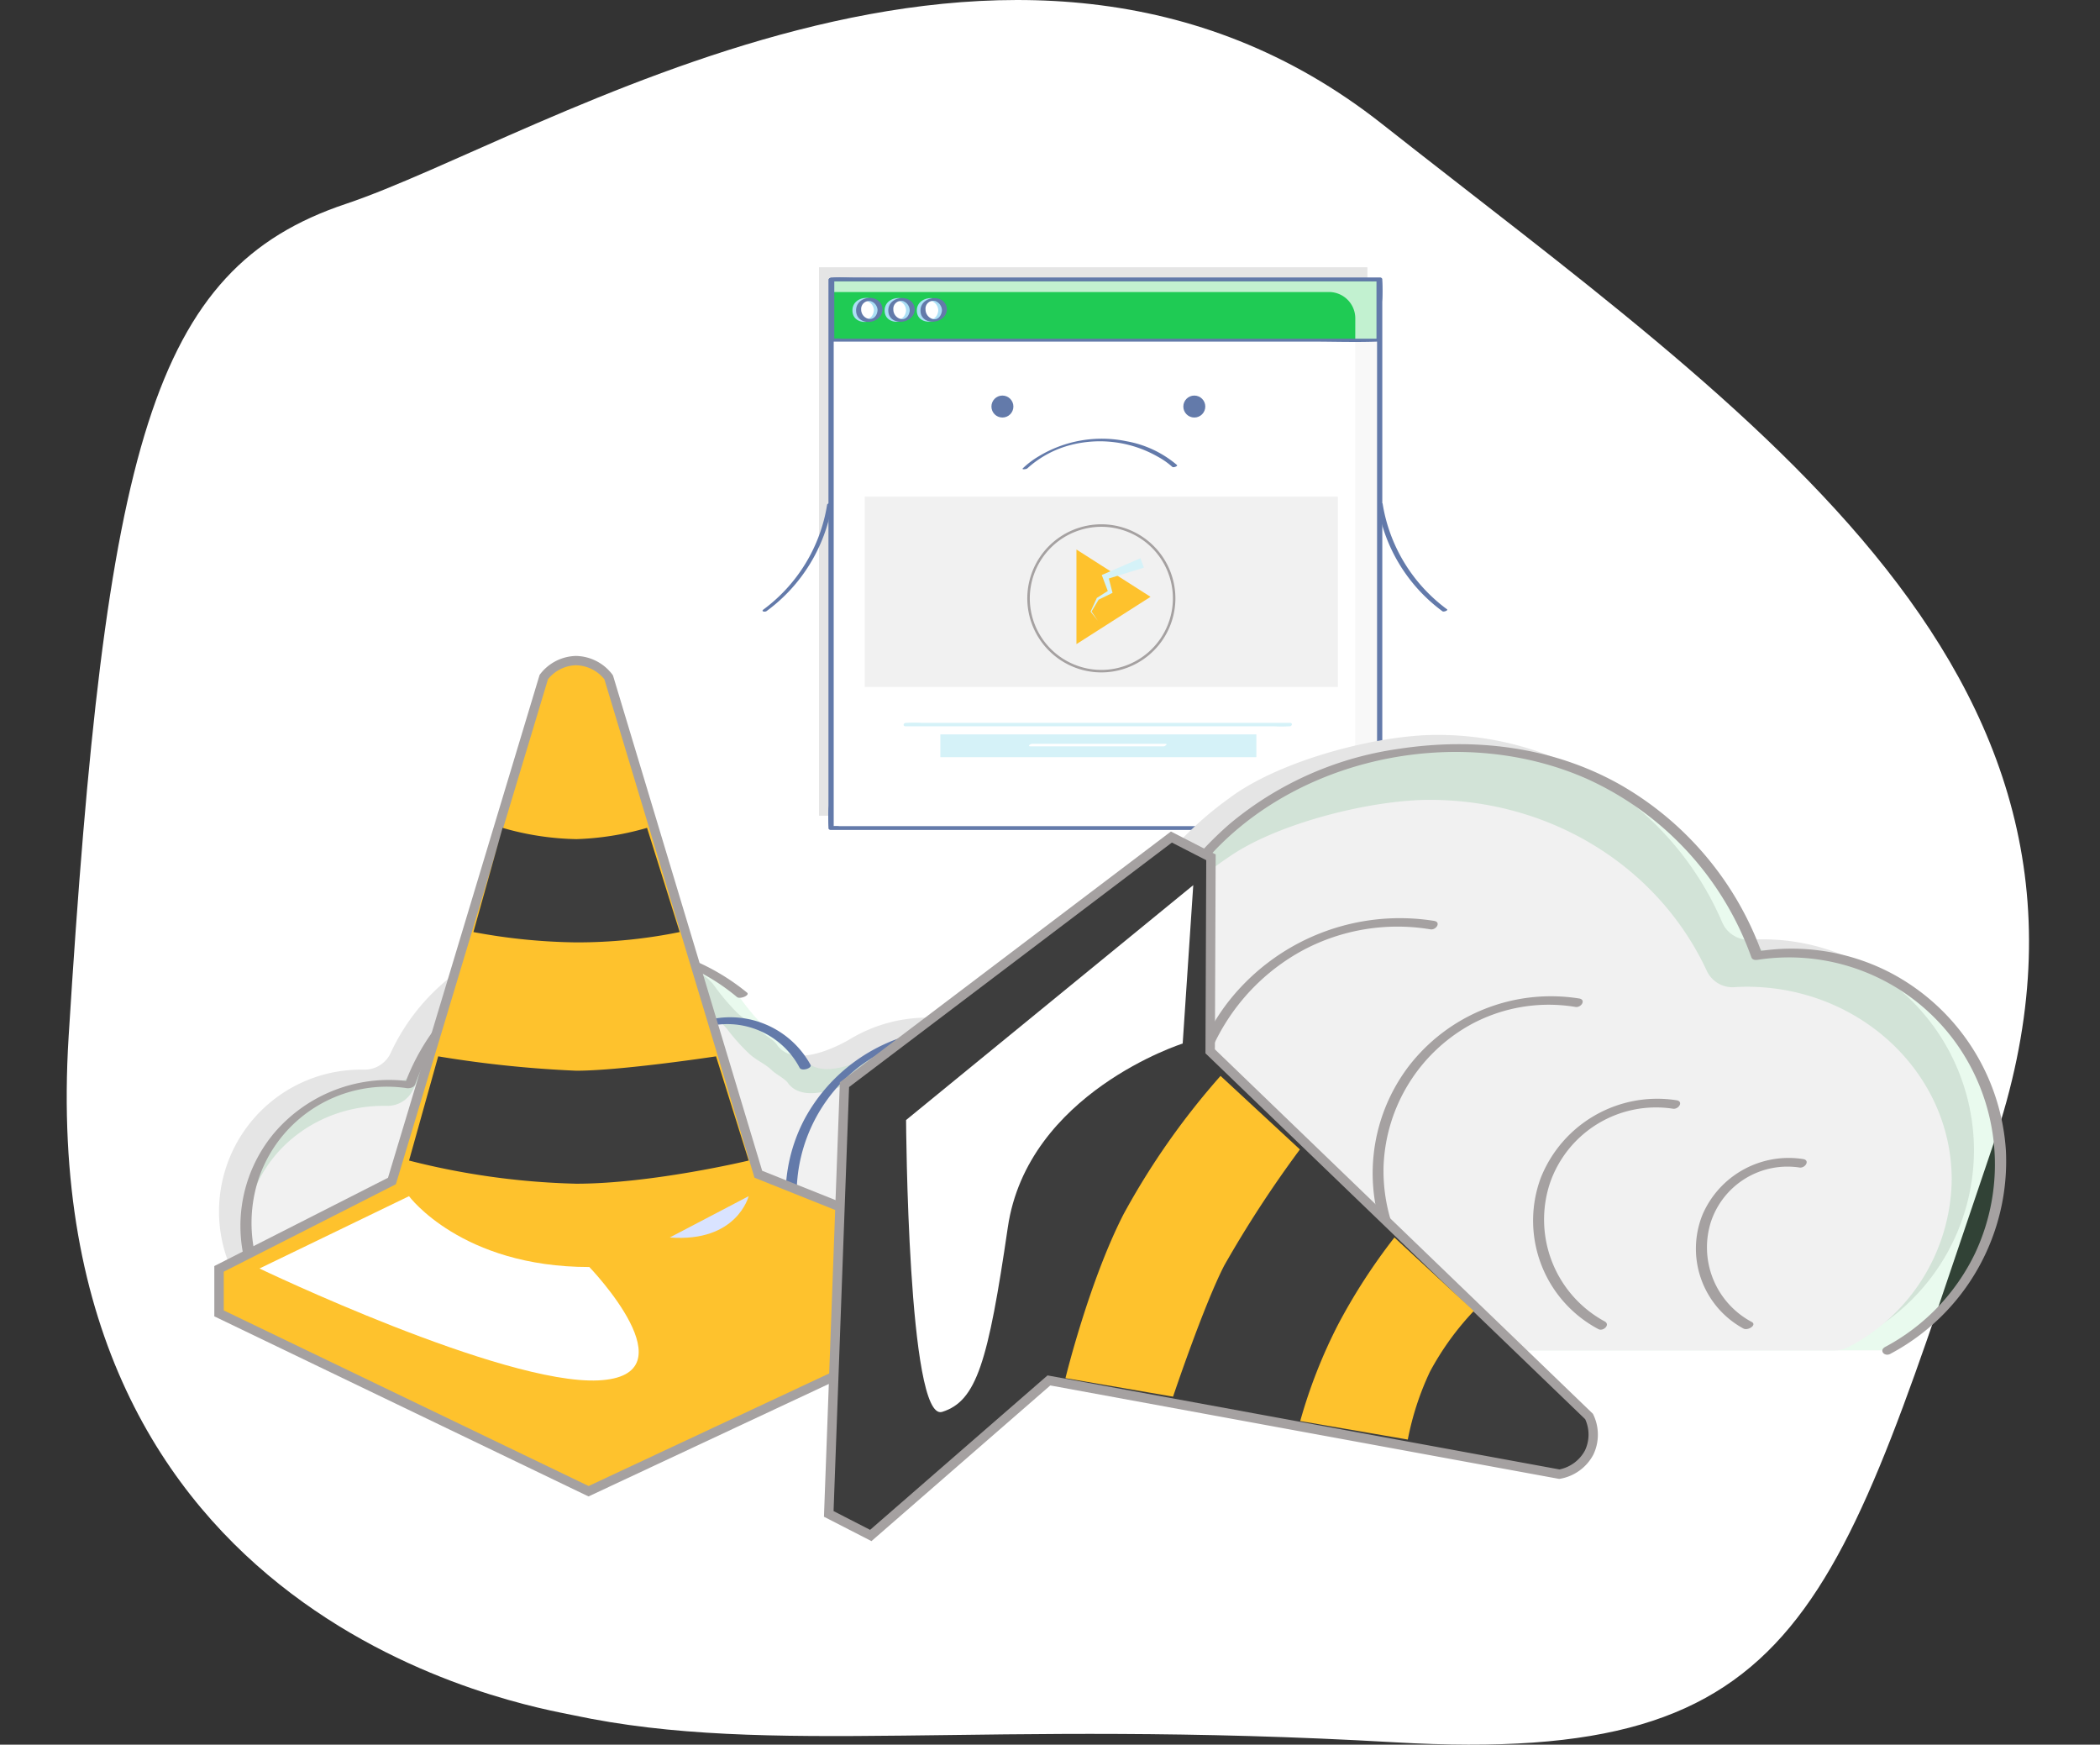 <svg xmlns="http://www.w3.org/2000/svg" width="223.366" height="185.539" viewBox="0 0 223.366 185.539">
  <rect x="0" y="0" width="223.366" height="185.539" fill="#333333" stroke="none"/>
  <g id="Vector" transform="translate(-90 136.992)">
    <rect id="wrap" width="223.366" height="185.539" rx="8" transform="translate(90 -136.992)" fill="none"/>
    <g id="Illustration_-_failed" data-name="Illustration - failed" transform="translate(1247.745 -989.254)">
      <path id="Path_14348" data-name="Path 14348" d="M-1096.821,1034.655c-4.421-.944-57.532-9.451-53.622-72.192s8.816-81.609,29.465-88.512,70.843-39.568,110.23-8.509,81.889,58.916,65.023,108.507-19.627,66.135-63.632,63.6S-1075.8,1039.146-1096.821,1034.655Z" fill="#fff"/>
      <g id="Group_8585" data-name="Group 8585">
        <rect id="Rectangle_1127" data-name="Rectangle 1127" width="58.328" height="58.328" transform="translate(-1070.632 880.683)" fill="#e5e5e5"/>
        <g id="Group_8564" data-name="Group 8564">
          <rect id="Rectangle_1128" data-name="Rectangle 1128" width="58.328" height="58.328" transform="translate(-1069.334 881.982)" fill="#fff"/>
          <g id="Group_8563" data-name="Group 8563">
            <path id="Path_14349" data-name="Path 14349" d="M-1010.982,940.116h-57.446a3.426,3.426,0,0,0-.784,0,.4.4,0,0,1-.1,0l.245.173V882.843a3.12,3.12,0,0,0,0-.784.4.4,0,0,1,0-.1l-.293.214h57.447a3.418,3.418,0,0,0,.783,0,.4.4,0,0,1,.1,0l-.245-.173v55.946a19.125,19.125,0,0,0,0,2.284.8.8,0,0,1,0,.1c0,.276.538.2.538-.041V884.343a19.125,19.125,0,0,0,0-2.284.8.8,0,0,1,0-.1c0-.137-.129-.173-.245-.173h-55.946c-.754,0-1.532-.056-2.284,0-.032,0-.066,0-.1,0-.1,0-.292.09-.292.214v55.946a18.935,18.935,0,0,0,0,2.284c0,.032,0,.066,0,.1,0,.137.128.173.244.173h55.947c.753,0,1.531.056,2.283,0,.033,0,.066,0,.1,0C-1010.727,940.5-1010.622,940.116-1010.982,940.116Z" fill="#637aaa"/>
          </g>
        </g>
        <rect id="Rectangle_1129" data-name="Rectangle 1129" width="58.328" height="51.876" transform="translate(-1069.334 888.434)" fill="#f8f8f8"/>
        <rect id="Rectangle_1130" data-name="Rectangle 1130" width="55.741" height="51.876" transform="translate(-1069.334 888.434)" fill="#fff"/>
        <g id="Group_8565" data-name="Group 8565">
          <path id="Path_14350" data-name="Path 14350" d="M-1010.981,940.122h-57.446a3.427,3.427,0,0,0-.784,0,.447.447,0,0,1-.1,0l.243.165V882.841a3.12,3.12,0,0,0,0-.784.356.356,0,0,1,0-.1l-.294.21h57.446a3.426,3.426,0,0,0,.784,0,.458.458,0,0,1,.1,0l-.243-.165V937.95a18.712,18.712,0,0,0,0,2.284.791.791,0,0,1,0,.1c0,.27.536.186.536-.044V884.341a18.724,18.724,0,0,0,0-2.284.8.8,0,0,1,0-.1c0-.136-.129-.165-.243-.165h-55.946c-.753,0-1.532-.056-2.284,0-.032,0-.065,0-.1,0-.1,0-.294.088-.294.21V937.95a18.935,18.935,0,0,0,0,2.284.779.779,0,0,1,0,.1c0,.137.129.166.243.166h55.946c.754,0,1.532.056,2.284,0,.032,0,.065,0,.1,0C-1010.733,940.5-1010.62,940.122-1010.981,940.122Z" fill="#637aaa"/>
        </g>
        <g id="Group_8568" data-name="Group 8568">
          <rect id="Rectangle_1131" data-name="Rectangle 1131" width="33.612" height="2.424" transform="translate(-1057.724 930.36)" fill="#d5f2f8"/>
          <g id="Group_8566" data-name="Group 8566">
            <path id="Path_14351" data-name="Path 14351" d="M-1048.164,931.631h14.18c.178,0,.507-.269.186-.269h-14.18c-.179,0-.508.269-.186.269Z" fill="#fff"/>
          </g>
          <g id="Group_8567" data-name="Group 8567">
            <path id="Path_14352" data-name="Path 14352" d="M-1061.422,929.5h39.172a14.024,14.024,0,0,0,1.6,0,.551.551,0,0,1,.071,0c.279,0,.361-.367.037-.367h-39.171a14.009,14.009,0,0,0-1.6,0,.563.563,0,0,1-.071,0c-.279,0-.361.367-.038.367Z" fill="#d5f2f8"/>
          </g>
          <rect id="Rectangle_1132" data-name="Rectangle 1132" width="50.323" height="20.236" transform="translate(-1065.767 905.077)" fill="#f1f1f1"/>
        </g>
        <g id="Group_8579" data-name="Group 8579">
          <rect id="Rectangle_1133" data-name="Rectangle 1133" width="58.199" height="6.426" transform="translate(-1069.269 882.008)" fill="rgba(31,203,84,0.27)"/>
          <path id="Path_14353" data-name="Path 14353" d="M-1013.593,888.434h-55.676v-5.117h52.879a2.8,2.8,0,0,1,2.8,2.8Z" fill="#1fcb54"/>
          <g id="Group_8569" data-name="Group 8569">
            <path id="Path_14354" data-name="Path 14354" d="M-1010.968,888.279h-57.315a2.955,2.955,0,0,0-.786,0,.356.356,0,0,1-.1,0l.163.123v-6.426l-.367.186h57.315a2.914,2.914,0,0,0,.786,0,.358.358,0,0,1,.1,0l-.164-.123v6.427c0,.226.531.116.531-.064v-6.426c0-.09-.081-.123-.163-.123h-51.056c-2.343,0-4.7-.082-7.045,0h-.1c-.087,0-.368.05-.368.186v6.427c0,.089.081.122.164.122h51.055c2.344,0,4.7.083,7.046,0,.032,0,.065,0,.1,0C-1010.967,888.588-1010.611,888.279-1010.968,888.279Z" fill="#637aaa"/>
          </g>
          <g id="Group_8570" data-name="Group 8570">
            <ellipse id="Ellipse_846" data-name="Ellipse 846" cx="1.141" cy="1.136" rx="1.141" ry="1.136" transform="translate(-1066.421 884.085)" fill="#fff"/>
            <ellipse id="Ellipse_847" data-name="Ellipse 847" cx="1.141" cy="1.136" rx="1.141" ry="1.136" transform="translate(-1062.997 884.085)" fill="#fff"/>
            <ellipse id="Ellipse_848" data-name="Ellipse 848" cx="1.141" cy="1.136" rx="1.141" ry="1.136" transform="translate(-1059.573 884.085)" fill="#fff"/>
          </g>
          <g id="Group_8574" data-name="Group 8574">
            <g id="Group_8571" data-name="Group 8571">
              <path id="Path_14355" data-name="Path 14355" d="M-1064.262,885.15c-.093-1.713-2.816-1.537-2.814.12,0,1.733,2.727,1.561,2.815-.077.014-.244-.522-.15-.533.055-.027.49-.347.992-.9.932a1.007,1.007,0,0,1-.842-1.009.844.844,0,0,1,.983-.889,1.033,1.033,0,0,1,.761,1.01C-1064.782,885.493-1064.25,885.377-1064.262,885.15Z" fill="#abdff5"/>
            </g>
            <g id="Group_8572" data-name="Group 8572">
              <path id="Path_14356" data-name="Path 14356" d="M-1060.838,885.15c-.092-1.7-2.809-1.508-2.813.123-.005,1.72,2.726,1.527,2.813-.085.012-.218-.521-.114-.531.066-.027.508-.373,1.053-.958.931a1.038,1.038,0,0,1-.787-1.016.833.833,0,0,1,1.041-.883,1.063,1.063,0,0,1,.7,1.006C-1061.359,885.463-1060.827,885.355-1060.838,885.15Z" fill="#abdff5"/>
            </g>
            <g id="Group_8573" data-name="Group 8573">
              <path id="Path_14357" data-name="Path 14357" d="M-1057.414,885.15c-.092-1.694-2.805-1.488-2.813.125-.009,1.712,2.726,1.5,2.812-.091.01-.2-.52-.088-.529.073-.029.53-.412,1.115-1.025.92a1.066,1.066,0,0,1-.722-1.01.832.832,0,0,1,1.073-.881,1.09,1.09,0,0,1,.673,1.006C-1057.937,885.442-1057.4,885.339-1057.414,885.15Z" fill="#abdff5"/>
            </g>
          </g>
          <g id="Group_8578" data-name="Group 8578">
            <g id="Group_8575" data-name="Group 8575">
              <path id="Path_14358" data-name="Path 14358" d="M-1063.873,885.15c-.092-1.713-2.816-1.537-2.814.12,0,1.733,2.727,1.561,2.816-.077.013-.244-.523-.15-.534.055-.026.49-.346.992-.9.932a1.008,1.008,0,0,1-.842-1.009.844.844,0,0,1,.983-.889,1.033,1.033,0,0,1,.762,1.01C-1064.392,885.493-1063.86,885.377-1063.873,885.15Z" fill="#637aaa"/>
            </g>
            <g id="Group_8576" data-name="Group 8576">
              <path id="Path_14359" data-name="Path 14359" d="M-1060.449,885.15c-.092-1.7-2.809-1.508-2.813.123,0,1.72,2.726,1.527,2.813-.085.012-.218-.521-.114-.53.066-.028.508-.373,1.053-.959.931a1.039,1.039,0,0,1-.787-1.016.834.834,0,0,1,1.041-.883,1.063,1.063,0,0,1,.7,1.006C-1060.97,885.463-1060.438,885.355-1060.449,885.15Z" fill="#637aaa"/>
            </g>
            <g id="Group_8577" data-name="Group 8577">
              <path id="Path_14360" data-name="Path 14360" d="M-1057.025,885.15c-.091-1.694-2.8-1.488-2.812.125-.009,1.712,2.725,1.5,2.811-.091.011-.2-.52-.088-.528.073-.029.53-.413,1.115-1.025.92a1.064,1.064,0,0,1-.722-1.01.832.832,0,0,1,1.073-.881,1.091,1.091,0,0,1,.673,1.006C-1057.547,885.442-1057.014,885.339-1057.025,885.15Z" fill="#637aaa"/>
            </g>
          </g>
        </g>
        <g id="Group_8581" data-name="Group 8581">
          <g id="Group_8580" data-name="Group 8580">
            <path id="Path_14361" data-name="Path 14361" d="M-1048.469,902.068a10.894,10.894,0,0,1,4.708-2.509,12.424,12.424,0,0,1,9.142,1.258,8.259,8.259,0,0,1,1.566,1.095c.123.115.619-.083.495-.2a11.334,11.334,0,0,0-5.364-2.525,12.951,12.951,0,0,0-9.322,1.591,9.176,9.176,0,0,0-1.715,1.295c-.141.142.38.105.49-.006Z" fill="#637aaa"/>
          </g>
          <circle id="Ellipse_849" data-name="Ellipse 849" cx="1.168" cy="1.168" r="1.168" transform="translate(-1052.292 894.328)" fill="#637aaa"/>
          <circle id="Ellipse_850" data-name="Ellipse 850" cx="1.168" cy="1.168" r="1.168" transform="translate(-1031.88 894.328)" fill="#637aaa"/>
        </g>
        <g id="Group_8582" data-name="Group 8582">
          <path id="Path_14362" data-name="Path 14362" d="M-1076.209,917.248a17.59,17.59,0,0,0,6.97-11.368c.034-.214-.5-.125-.531.063a17.23,17.23,0,0,1-6.771,11.137c-.289.211.16.294.332.168Z" fill="#637aaa"/>
        </g>
        <g id="Group_8583" data-name="Group 8583">
          <path id="Path_14363" data-name="Path 14363" d="M-1003.827,917.062a17.349,17.349,0,0,1-6.852-11.222c-.027-.17-.561-.047-.531.142a17.469,17.469,0,0,0,6.889,11.284c.146.107.631-.1.494-.2Z" fill="#637aaa"/>
        </g>
        <g id="Group_8584" data-name="Group 8584">
          <path id="Path_14364" data-name="Path 14364" d="M-1043.249,920.761V910.7l7.878,5.031Z" fill="#fec22d"/>
          <path id="Path_14365" data-name="Path 14365" d="M-1036.075,912.626l-3.988,1.237.185-.378.422,1.646.046.179-.145.071-1.362.666.052-.053-.792,1.323,0-.049.68,1.01-.755-.955-.016-.021.013-.028.643-1.4.013-.029.039-.024,1.282-.81-.1.25-.6-1.591-.1-.256.281-.122,3.83-1.663Z" fill="#d5f2f8"/>
        </g>
        <path id="Path_14366" data-name="Path 14366" d="M-1040.6,923.77a7.886,7.886,0,0,1-7.877-7.876,7.886,7.886,0,0,1,7.877-7.876,7.885,7.885,0,0,1,7.876,7.876A7.885,7.885,0,0,1-1040.6,923.77Zm0-15.486a7.618,7.618,0,0,0-7.61,7.61,7.618,7.618,0,0,0,7.61,7.61,7.619,7.619,0,0,0,7.61-7.61A7.619,7.619,0,0,0-1040.6,908.284Z" fill="#a5a1a1"/>
      </g>
      <g id="Group_8588" data-name="Group 8588">
        <path id="Path_14367" data-name="Path 14367" d="M-1077.449,994.452h-48.11a3.029,3.029,0,0,1-1.565-.427,15.088,15.088,0,0,1-7.326-12.93,15.1,15.1,0,0,1,15.082-15.082c.112,0,.225,0,.338,0a3.058,3.058,0,0,0,2.843-1.78,22.129,22.129,0,0,1,20.154-12.837,20.932,20.932,0,0,1,5.417.691,21.026,21.026,0,0,1,6.127,2.8q.707.468,1.381.98a4.943,4.943,0,0,1,1.337,1.219,22.6,22.6,0,0,0,2.394,2.838c.786.792,1.769,1.178,2.525,1.969.421.44,1.382.936,1.718,1.436,1.907,2.84,7.208-.193,7.866-.6a15.983,15.983,0,0,1,8.38-2.246,16.071,16.071,0,0,1,6.54,1.488c2.139.99,3.788,2.576,5.761,3.815,2.289,1.437,3.892-2.28,4.289-3.9a28.82,28.82,0,0,1,.959-3.944c1.372-3.412,2.7-7.3,4.615-10.448a36.813,36.813,0,0,1,9.841-10.43c5.35-3.969,15.617-6.649,21.967-6.649a32.926,32.926,0,0,1,30.364,19.96A3.08,3.08,0,0,0-971.5,952.2q.651-.045,1.284-.045a22.455,22.455,0,0,1,22.429,22.429,22.443,22.443,0,0,1-11.263,19.447,3.106,3.106,0,0,1-1.55.418h-116.853Z" fill="#e5e5e5"/>
        <path id="Path_14368" data-name="Path 14368" d="M-1074.608,995.873h-48.111a3.034,3.034,0,0,1-1.565-.427,15.089,15.089,0,0,1-7.326-12.931,15.1,15.1,0,0,1,15.082-15.082c.112,0,.225,0,.339.005a3.058,3.058,0,0,0,2.842-1.781,22.131,22.131,0,0,1,20.155-12.837,20.963,20.963,0,0,1,5.416.691,21.011,21.011,0,0,1,6.128,2.8q.706.466,1.381.98a4.922,4.922,0,0,1,1.336,1.219,22.834,22.834,0,0,0,2.394,2.838c.786.791,1.769,1.178,2.526,1.968.421.44,1.382.937,1.717,1.436,1.908,2.841,7.208-.193,7.867-.6a15.97,15.97,0,0,1,8.38-2.247,16.052,16.052,0,0,1,6.539,1.489c2.14.99,3.789,2.575,5.762,3.814,2.288,1.437,3.891-2.279,4.288-3.9a29.108,29.108,0,0,1,.959-3.944c1.373-3.412,2.7-7.3,4.615-10.448a36.842,36.842,0,0,1,9.841-10.43c5.351-3.969,15.617-6.649,21.968-6.649a32.926,32.926,0,0,1,30.364,19.96,3.081,3.081,0,0,0,3.055,1.818q.652-.047,1.285-.046a22.456,22.456,0,0,1,22.429,22.43,22.446,22.446,0,0,1-11.263,19.447,3.107,3.107,0,0,1-1.551.418h-116.852Z" fill="rgba(31,203,84,0.1)"/>
        <path id="Path_14369" data-name="Path 14369" d="M-1076.2,995.873h-46.77a3.085,3.085,0,0,1-1.521-.391,13.658,13.658,0,0,1-7.122-11.825c0-7.6,6.578-13.793,14.662-13.793.109,0,.218,0,.329,0a2.992,2.992,0,0,0,2.763-1.628,21.642,21.642,0,0,1,19.593-11.74,21.591,21.591,0,0,1,5.266.632,21.042,21.042,0,0,1,5.956,2.561q.687.428,1.343.9a4.714,4.714,0,0,1,1.3,1.115,21.141,21.141,0,0,0,2.327,2.6c.764.724,1.72,1.078,2.455,1.8.409.4,1.344.856,1.67,1.313,1.854,2.6,7.007-.177,7.647-.546a16.291,16.291,0,0,1,8.146-2.054,16.438,16.438,0,0,1,6.358,1.361c2.08.906,3.682,2.356,5.6,3.489,2.225,1.314,3.783-2.085,4.169-3.564a25.2,25.2,0,0,1,.933-3.606c1.334-3.121,2.626-6.681,4.486-9.555a34.643,34.643,0,0,1,9.567-9.539c5.2-3.63,15.181-6.08,21.355-6.08,13.013,0,24.421,7.2,29.518,18.254a3.023,3.023,0,0,0,2.97,1.662q.633-.042,1.248-.042c12.023,0,21.8,9.2,21.8,20.512a20.347,20.347,0,0,1-10.949,17.785,3.165,3.165,0,0,1-1.507.383h-113.6Z" fill="#f1f1f1"/>
        <g id="Group_8586" data-name="Group 8586">
          <path id="Path_14370" data-name="Path 14370" d="M-1101.543,971.348a12.007,12.007,0,0,1,13.07,7.922,12.152,12.152,0,0,1-5.707,14.615c-.685.373.331.591.729.375a12.78,12.78,0,0,0,6.03-15.6,12.81,12.81,0,0,0-13.973-7.985c-.567.091-.949.8-.149.677Z" fill="#637aaa"/>
          <path id="Path_14371" data-name="Path 14371" d="M-1123.066,995.583a15.06,15.06,0,0,1-7.271-17.654,14.4,14.4,0,0,1,15.819-9.953c.324.053.807-.048.934-.4a21.875,21.875,0,0,1,13.476-13.34,21.885,21.885,0,0,1,20.749,4.054c.327.272,1.411-.184,1.076-.464a23.314,23.314,0,0,0-31.571,1.861,23.437,23.437,0,0,0-4.893,8.025l.933-.4a16.047,16.047,0,0,0-14.765,5.435,15.386,15.386,0,0,0-2.192,16.3,15.67,15.67,0,0,0,6.785,7.11c.35.19,1.413-.312.92-.579Z" fill="#a5a1a1"/>
          <path id="Path_14372" data-name="Path 14372" d="M-1110.066,978.625a8.106,8.106,0,0,1,8.812,5.439,8.223,8.223,0,0,1-3.863,9.821c-.683.377.331.594.729.375a8.854,8.854,0,0,0,4.189-10.8,8.909,8.909,0,0,0-9.717-5.509c-.57.085-.951.8-.15.677Z" fill="#637aaa"/>
          <path id="Path_14373" data-name="Path 14373" d="M-1072.792,981.948a17.112,17.112,0,0,1,6.144-16.021,16.606,16.606,0,0,1,17.738-1.822,17.484,17.484,0,0,1,7.509,7.352c.22.409,1.348.036,1.161-.311a18,18,0,0,0-16.586-9.493,18.356,18.356,0,0,0-15.32,9.571,17.467,17.467,0,0,0-1.807,11.035c.068.416,1.235.139,1.161-.311Z" fill="#637aaa"/>
          <path id="Path_14374" data-name="Path 14374" d="M-1088.584,971.164a8.775,8.775,0,0,1,5.165-9.446,8.691,8.691,0,0,1,10.728,4.1c.224.408,1.35.032,1.161-.311a9.75,9.75,0,0,0-11.763-4.519,9.607,9.607,0,0,0-6.452,10.489c.065.415,1.232.141,1.161-.311Z" fill="#637aaa"/>
          <path id="Path_14375" data-name="Path 14375" d="M-1053.451,992.942a9.732,9.732,0,0,1-7.1-9.567,9.438,9.438,0,0,1,8.621-9.182c.584-.047.954-.741.15-.676a10.64,10.64,0,0,0-9.9,9.364,10.2,10.2,0,0,0,7.519,10.716c.391.107,1.367-.475.7-.655Z" fill="#637aaa"/>
        </g>
        <g id="Group_8587" data-name="Group 8587">
          <path id="Path_14376" data-name="Path 14376" d="M-1001.031,992.782a18.172,18.172,0,0,1-9.55-16.526,17.973,17.973,0,0,1,9.3-15.052,17.378,17.378,0,0,1,11.112-1.858c.607.1,1.163-.77.387-.9a19.105,19.105,0,0,0-18.162,7.253,18.828,18.828,0,0,0-1.943,19.488,19.085,19.085,0,0,0,8.2,8.42c.508.274,1.317-.473.658-.827Z" fill="#a5a1a1"/>
          <path id="Path_14377" data-name="Path 14377" d="M-1039.094,964.875a39.925,39.925,0,0,1,10.73-22.355c9.84-10.124,26.5-13.13,39.378-7.447a33.028,33.028,0,0,1,17.521,18.982c.108.3.427.318.7.274a21.88,21.88,0,0,1,20.964,8.705,22.213,22.213,0,0,1,2.128,22.523,22.165,22.165,0,0,1-9.552,9.943c-.694.372-.072,1.068.53.745a23.181,23.181,0,0,0,12.308-21.613,23.036,23.036,0,0,0-12.353-18.96A22.837,22.837,0,0,0-971,953.47l.7.274a33.926,33.926,0,0,0-15.26-18.118c-7.161-3.987-15.4-4.952-23.435-3.724a35.786,35.786,0,0,0-17.977,7.995,38.45,38.45,0,0,0-9.665,12.962,40.579,40.579,0,0,0-3.634,12.088c-.077.625,1.112.493,1.181-.072Z" fill="#a5a1a1"/>
          <path id="Path_14378" data-name="Path 14378" d="M-987.074,992.782a12.324,12.324,0,0,1-5.792-14.756,11.933,11.933,0,0,1,13.059-7.858c.607.1,1.164-.774.387-.9a13.331,13.331,0,0,0-14.456,8.294,13.062,13.062,0,0,0,6.143,16.045c.508.276,1.315-.47.659-.827Z" fill="#a5a1a1"/>
          <path id="Path_14379" data-name="Path 14379" d="M-1018.984,992.155a22.279,22.279,0,0,1-11.725-20.47,22.088,22.088,0,0,1,11.49-18.337,21.381,21.381,0,0,1,13.624-2.255c.607.1,1.163-.77.387-.9a23.175,23.175,0,0,0-22.09,8.864,22.924,22.924,0,0,0-2.38,23.552,23.224,23.224,0,0,0,10.035,10.371c.509.273,1.317-.474.659-.827Z" fill="#a5a1a1"/>
          <path id="Path_14380" data-name="Path 14380" d="M-971.423,992.844a8.981,8.981,0,0,1-4.347-10.622,8.577,8.577,0,0,1,9.425-5.8c.607.1,1.164-.777.387-.9a9.981,9.981,0,0,0-10.707,5.932,9.666,9.666,0,0,0,4.356,12.09c.478.262,1.473-.38.886-.7Z" fill="#a5a1a1"/>
        </g>
      </g>
      <g id="Group_8594" data-name="Group 8594">
        <g id="Group_8593" data-name="Group 8593">
          <g id="Group_8590" data-name="Group 8590">
            <g id="Group_8589" data-name="Group 8589">
              <path id="Path_14381" data-name="Path 14381" d="M-1077.087,977.133l-15.586-51.74-.331-1.1a4.426,4.426,0,0,0-3.461-1.783,4.426,4.426,0,0,0-3.46,1.783l-.331,1.1-15.8,52.462-18.391,9.345v4.729l39.306,18.914,41.376-19.358v-5.024Z" fill="#fec22d"/>
              <path id="Path_14382" data-name="Path 14382" d="M-1095.146,1011.4l-.214-.1-39.59-19.05v-5.349l18.474-9.388,16.124-53.474a4.931,4.931,0,0,1,3.849-2.02,4.96,4.96,0,0,1,3.925,2.02l.052.116,15.848,52.611,23.41,9.363V991.8Zm-38.8-19.782,38.809,18.675,40.873-19.122V986.8l-23.229-9.291-15.966-53.007a3.983,3.983,0,0,0-3.04-1.494,3.944,3.944,0,0,0-2.963,1.494l-16.176,53.7-18.308,9.3Z" fill="#a5a1a1"/>
            </g>
            <path id="Path_14383" data-name="Path 14383" d="M-1104.291,940.3l-3.1,11.081a62.833,62.833,0,0,0,10.97,1.1,54.77,54.77,0,0,0,10.97-1.1l-3.472-11.081a30.221,30.221,0,0,1-7.5,1.2A29.973,29.973,0,0,1-1104.291,940.3Z" fill="#3d3d3d"/>
            <path id="Path_14384" data-name="Path 14384" d="M-1111.137,964.6l-3.1,11.081a79.471,79.471,0,0,0,17.775,2.463c8.078,0,18.35-2.463,18.35-2.463l-3.472-11.081s-10.051,1.527-14.878,1.527A121.029,121.029,0,0,1-1111.137,964.6Z" fill="#3d3d3d"/>
          </g>
          <g id="Group_8592" data-name="Group 8592">
            <g id="Group_8591" data-name="Group 8591">
              <path id="Path_14385" data-name="Path 14385" d="M-1046.178,999.067l53.148,9.759,1.13.207a4.429,4.429,0,0,0,3.167-2.264,4.429,4.429,0,0,0-.007-3.893l-.827-.8-39.458-38.014.083-20.629-4.207-2.159-34.775,26.333-1.67,45.65,4.469,2.294Z" fill="#3d3d3d"/>
              <path id="Path_14386" data-name="Path 14386" d="M-1065.052,1016.153l-5.053-2.593,1.69-46.206.189-.142,35.026-26.523,4.76,2.443-.084,20.722,40.211,38.761a4.931,4.931,0,0,1,.041,4.347,4.963,4.963,0,0,1-3.591,2.57l-.064,0-1.193-.218-52.912-9.716Zm-4.031-3.193,3.886,1.994,18.872-16.423.237.043,54.212,9.955a3.983,3.983,0,0,0,2.717-2.023,3.943,3.943,0,0,0,.023-3.318l-40.39-38.911.083-20.536-3.654-1.876-34.336,26Z" fill="#a5a1a1"/>
            </g>
            <path id="Path_14387" data-name="Path 14387" d="M-1000.987,991.683l-8.442-7.82a62.778,62.778,0,0,0-5.991,9.256,54.838,54.838,0,0,0-4.027,10.264l11.443,1.97a30.235,30.235,0,0,1,2.356-7.219A29.948,29.948,0,0,1-1000.987,991.683Z" fill="#fec22d"/>
            <path id="Path_14388" data-name="Path 14388" d="M-1019.48,974.5l-8.442-7.82a79.508,79.508,0,0,0-10.308,14.69c-3.688,7.186-6.187,17.45-6.187,17.45l11.444,1.97s3.231-9.639,5.435-13.933A121.032,121.032,0,0,1-1019.48,974.5Z" fill="#fec22d"/>
          </g>
        </g>
        <path id="Path_14389" data-name="Path 14389" d="M-1114.24,979.47s5.565,7.534,19.18,7.534c0,0,11.153,11.574.951,12.057s-36.036-11.9-36.036-11.9Z" fill="#fff"/>
        <path id="Path_14390" data-name="Path 14390" d="M-1086.506,983.863l8.391-4.393S-1079.35,984.415-1086.506,983.863Z" fill="#d9e3ff"/>
        <path id="Path_14391" data-name="Path 14391" d="M-1061.371,971.372l30.547-24.979-1.125,16.844s-16.505,5.236-18.6,19.55-3.317,18.473-6.982,19.622S-1061.371,971.372-1061.371,971.372Z" fill="#fff"/>
      </g>
    </g>
  </g>
</svg>
